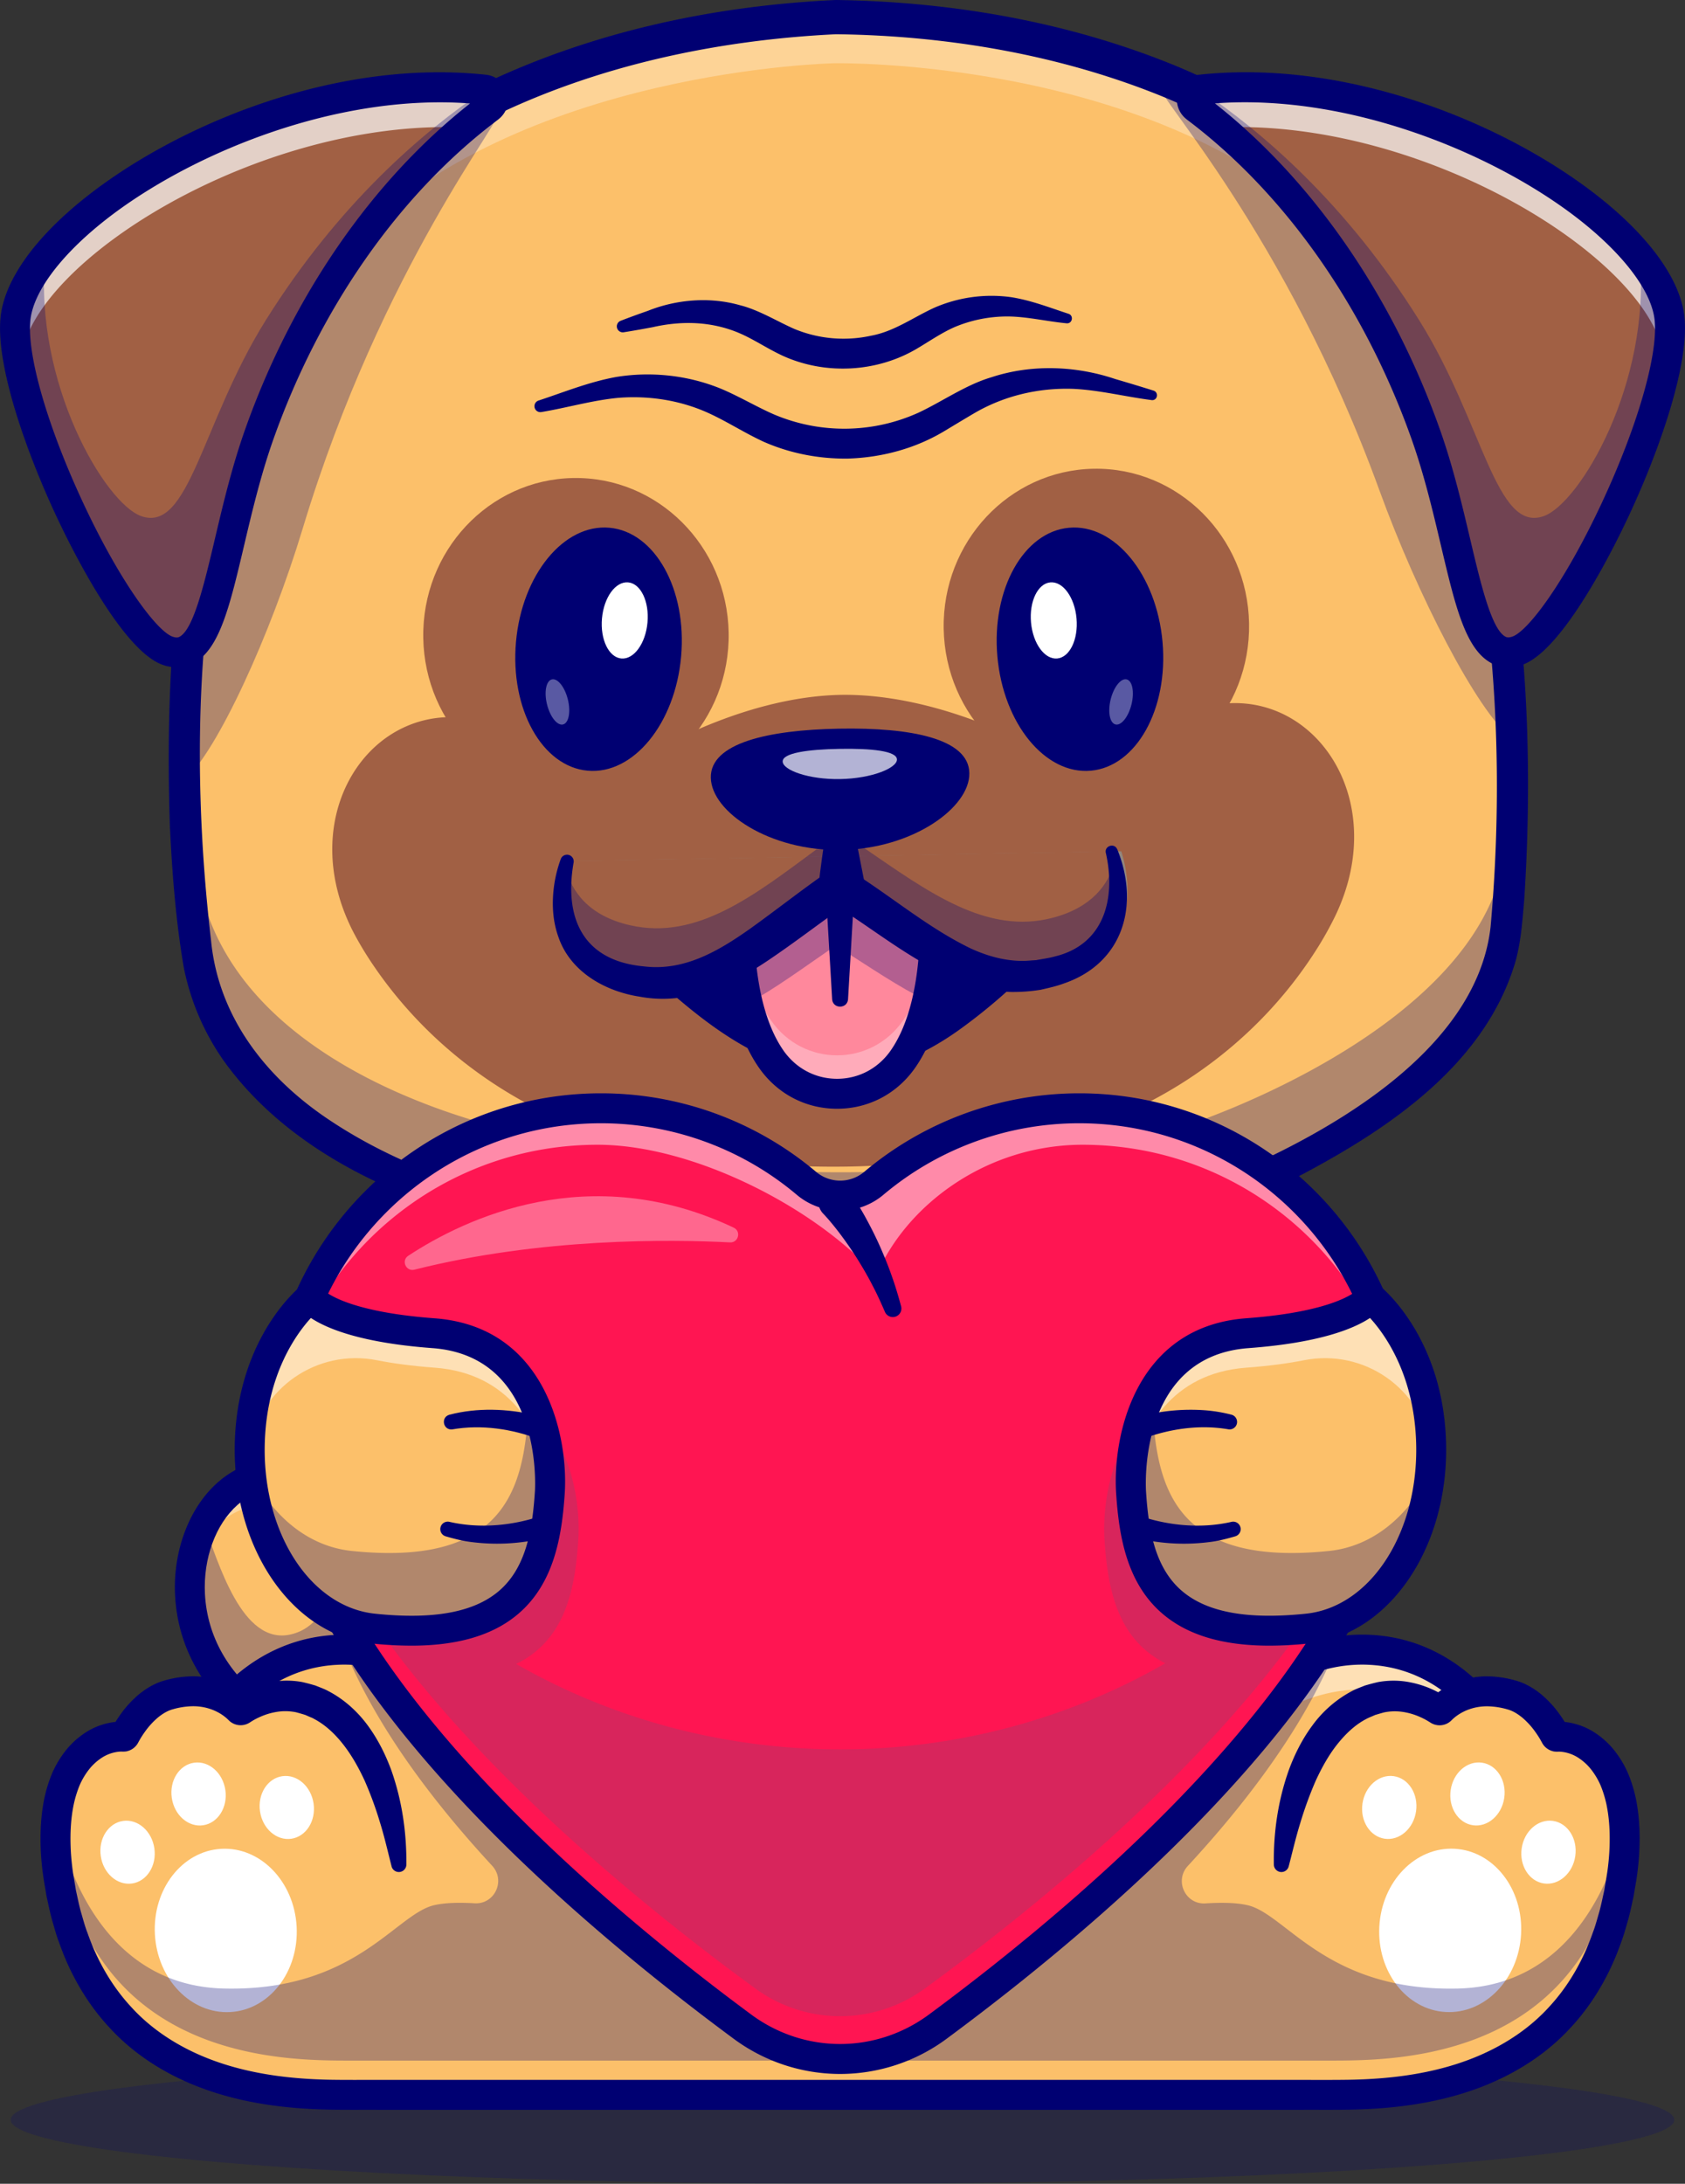 <svg id="Layer_1" data-name="Layer 1" xmlns="http://www.w3.org/2000/svg" viewBox="0 0 2225.7 2883.33"><rect x="0" y="0" width="2225.7" height="2883.33" fill="#333333" stroke="none"/><defs><style>.cls-1{opacity:0.2;}.cls-2{fill:#000072;}.cls-3{fill:#fcc06a;}.cls-4{opacity:0.35;}.cls-5{fill:#fff;}.cls-6{opacity:0.3;}.cls-7{fill:#e8c797;}.cls-8{fill:#6b184e;}.cls-9{fill:#ef5050;}.cls-10{fill:#686779;}.cls-11{fill:#343c47;}.cls-12,.cls-14{fill:none;}.cls-12{stroke:#6b184e;stroke-linecap:round;stroke-miterlimit:10;stroke-width:39.54px;}.cls-13{fill:#a16044;}.cls-15{opacity:0.7;}.cls-16{fill:#91867e;}.cls-17{fill:#ff889c;}.cls-18{opacity:0.5;}.cls-19{fill:#ff1552;}.cls-20{fill:#d8255c;}.cls-21{fill:#fc327f;}</style></defs><g class="cls-1"><ellipse class="cls-2" cx="1112.83" cy="2798.9" rx="1098.7" ry="84.43"/></g><path class="cls-3" d="M1107.21,3761.59c-66.14,58.51-79.13,205.51,39.86,290.65,76.74,54.91,147.11,52.53,205.9-7,95.25-96.4,45.45-172.83-28.32-231.63S1169.76,3706.3,1107.21,3761.59Z" transform="translate(-806.6 -1789.41)"/><g class="cls-4"><path class="cls-5" d="M1394.14,3988.76c4.54-53-33-98.06-80.39-135.86-73.74-58.8-154.88-107.33-217.43-52-15.41,13.59-27.92,32-36.54,53.31,6.09-37.8,23.19-71.16,47.41-92.57,62.59-55.28,143.69-6.75,217.47,52C1383.37,3860.44,1426.89,3918.44,1394.14,3988.76Z" transform="translate(-806.6 -1789.41)"/></g><g class="cls-6"><path class="cls-2" d="M1147.05,4052.23c76.77,54.91,147.15,52.54,205.94-7,64.52-65.27,62.49-121.42,31.49-169.12-153.1-50.79-123.81,54.76-193.59,71.25-65.38,15.45-95.91-97-114.82-144.36C1040.86,3873.2,1050.49,3983.1,1147.05,4052.23Z" transform="translate(-806.6 -1789.41)"/></g><path class="cls-2" d="M1252.55,4111.16c-37.5,0-77-14.25-117-42.84-59.47-42.56-94.17-103.76-97.7-172.34-3-58.69,18.54-115.87,56.26-149.21h0c84.59-74.76,195.49,13.65,242.85,51.4,56.48,45,85.26,89.33,88,135.47,2.48,41.87-17,84.1-57.93,125.52C1332.82,4093.8,1293.92,4111.16,1252.55,4111.16ZM1120.31,3776.4c-28.91,25.55-45.37,70.6-43,117.55,2.9,56.3,31.74,106.8,81.23,142.21,69.21,49.52,128.2,48,180.33-4.79,32.7-33.1,48.37-65.2,46.59-95.39-2-34.3-26-69.26-73.18-106.89-92.74-73.92-150.16-89.68-192-52.69Z" transform="translate(-806.6 -1789.41)"/><path class="cls-7" d="M1231.62,4503.88c-8.49-624.52,220.9-1249,220.9-1249h899.26s229.39,624.52,220.91,1249Z" transform="translate(-806.6 -1789.41)"/><path class="cls-8" d="M2572.7,4523.65h-.28a19.75,19.75,0,0,1-19.5-20c7.67-564.73-182.84-1136.42-215.11-1229H1466.5c-32.25,92.56-222.78,664.47-215.11,1229a19.76,19.76,0,0,1-19.51,20h-.27a19.76,19.76,0,0,1-19.76-19.5c-8.44-621,219.81-1249.85,222.11-1256.13l4.76-13h926.86l4.76,13c2.31,6.28,230.55,635.14,222.12,1256.13A19.77,19.77,0,0,1,2572.7,4523.65Z" transform="translate(-806.6 -1789.41)"/><path class="cls-9" d="M1463.68,3207.83q1.2-18,3.77-33.59C1466.28,3192.1,1464.05,3205.66,1463.68,3207.83Z" transform="translate(-806.6 -1789.41)"/><g class="cls-6"><path class="cls-8" d="M1502.3,3187.58a166.68,166.68,0,0,1-2.61,17.78c-.86-3.52-1.76-6.93-2.79-10.34a5.7,5.7,0,0,1,3.69-7.17A5.51,5.51,0,0,1,1502.3,3187.58Z" transform="translate(-806.6 -1789.41)"/></g><g class="cls-6"><path class="cls-8" d="M2352.19,3194.34c-3.64-4.26-5.57-6.76-5.57-6.76a5.67,5.67,0,0,1,5.67,5.69A5.46,5.46,0,0,1,2352.19,3194.34Z" transform="translate(-806.6 -1789.41)"/></g><polygon class="cls-10" points="1111.48 721.79 1111.48 721.85 1111.36 721.79 1111.48 721.79"/><polygon class="cls-10" points="1111.36 721.79 1111.25 721.85 1111.25 721.79 1111.36 721.79"/><path class="cls-5" d="M1899.49,2946.64c26.64,75.74,154.64,143.59,189.67-18Z" transform="translate(-806.6 -1789.41)"/><path class="cls-5" d="M1899.49,2935.43c.71,81-142.08,141.34-163.85-16.41Z" transform="translate(-806.6 -1789.41)"/><path class="cls-11" d="M1720.13,2925.89c17.5,65.24,58.45,113.23,123.65,61.73,15.41-12.81,28.06-29.85,34.52-47.54l18.78-51.34,18.54,51.34c17.91,50.28,91.35,100.37,132.52,44.67,13.5-17.1,21.34-37.52,28.3-58.29a10.48,10.48,0,0,1,13-7.08l.41.13a10.45,10.45,0,0,1,6.94,11.37c-3.49,24.9-9.66,49.54-23.65,71.44-54.13,85.76-167.07,30.67-194.85-49.11h37.31c-9.6,26.47-26.63,47.89-47.47,64.63-46.91,38.57-113.53,40.2-148.27-14.91-14.42-21.87-21.12-46.5-25.42-71.47a13.13,13.13,0,0,1,10.57-15.27h0a13.17,13.17,0,0,1,15.09,9.7Z" transform="translate(-806.6 -1789.41)"/><path class="cls-11" d="M1899.26,2815c6.78,50.08,12.21,100.13,17.47,150.36l-39.54.46q3-37.53,5.64-75.1c1.72-25,3.35-50.13,4.52-75.11l11.91-.61Z" transform="translate(-806.6 -1789.41)"/><path class="cls-11" d="M2053.52,2785.1c.5,52.31-70,95.4-157.48,96.23s-158.79-40.89-159.29-93.2,70.45-49.32,157.92-50.15S2053,2732.83,2053.52,2785.1Z" transform="translate(-806.6 -1789.41)"/><g class="cls-6"><path class="cls-5" d="M1959.37,2776.33c.13,13.7-25.95,25-58.25,25.36s-58.59-10.55-58.72-24.25,26.06-13,58.36-13.29S1959.23,2762.63,1959.37,2776.33Z" transform="translate(-806.6 -1789.41)"/></g><g class="cls-6"><path class="cls-5" d="M2803.87,2874.36c-.17-9.49-.46-19.15-.8-28.87-.28-7.44-.57-15-.91-22.61-11.13-243.73-68.51-544.85-241.91-712.11-55.06-53.18-120.51-93.35-188.34-123.57-13.13-5.91-26.37-11.42-39.6-16.59-207.61-81-422.93-77.1-422.93-77.1s-268.17,4.77-490.43,126.41c-55.16,30.23-107.55,67.61-152.26,114-162.55,168.57-211.18,459.75-216,700-.12-4.83-.17-9.72-.23-14.66-3.18-250.72,38.18-582.24,216.18-766.83,44.71-46.36,97.1-83.74,152.26-114C1641.21,1816.75,1909.37,1812,1909.37,1812s215.32-3.86,422.93,77.1c13.23,5.17,26.47,10.68,39.6,16.59,67.83,30.22,133.28,70.39,188.34,123.57,173.4,167.26,230.78,468.38,241.91,712.11.34,7.62.63,15.17.91,22.62C2804.37,2802.71,2804.55,2839.76,2803.87,2874.36Z" transform="translate(-806.6 -1789.41)"/></g><path class="cls-3" d="M2377.75,3382.46s391.13-127.36,417.62-364.12c24.88-222.12,16.27-746.45-235.16-989.09C2327.37,1804.49,1909.37,1812,1909.37,1812s-418,7.47-642.65,240.4c-242.6,251.48-232.59,775.8-199.67,996.87,41.79,280.64,448.5,348.64,448.5,348.64h0a1702.07,1702.07,0,0,0,828.52-6.68Z" transform="translate(-806.6 -1789.41)"/><g class="cls-6"><path class="cls-5" d="M2804.46,2865c-3.69-252.49-55.67-592.81-244.24-774.78-232.85-224.76-650.85-217.32-650.85-217.32s-417.93,7.5-642.69,240.44c-164.88,170.9-213,467.93-216.64,710-3.8-251.17,37.67-585.41,216.64-771,224.8-232.9,642.69-240.4,642.69-240.4s417.92-7.44,650.81,217.32C2764.37,2226.35,2808.44,2609.16,2804.46,2865Z" transform="translate(-806.6 -1789.41)"/></g><g class="cls-6"><path class="cls-2" d="M2795.37,3018.34c-26.47,236.69-417.64,364.13-417.64,364.13l-33.64,8.75a1702.67,1702.67,0,0,1-828.52,6.64s-406.68-68-448.5-348.61c-11.25-75.56-19.83-186.52-16.48-310,2.16,79.14,8.64,148.91,16.48,201.46,41.82,280.61,448.5,348.62,448.5,348.62a1702.83,1702.83,0,0,0,828.52-6.65l33.64-8.75s391.17-127.43,417.64-364.12c4-36.36,7.22-80.74,8.58-130.68C2806.51,2873.58,2802.19,2957.38,2795.37,3018.34Z" transform="translate(-806.6 -1789.41)"/></g><path class="cls-2" d="M1674,3434.1c-56.45,3.61-111.68-6.14-166.53-17.54-150.25-31.85-312.43-97.39-405.14-226.27a325,325,0,0,1-53-123.58c-10.62-62.13-15.38-125-18.37-187.64-8.39-256.57,15.68-546.17,159.46-766.29,59.63-90.22,147.92-159.45,243.86-207.23,148-72.89,312-108.5,476.21-116.14,154.15,2.21,309,29,452,88.1,98.72,41.34,192.22,102.7,259.41,187.31,187.26,241.13,217.37,617.71,198,913-2.38,27.18-4.11,54.42-11.5,81-39.45,134-163.59,218.43-280.15,280.42-44.3,22.66-89.77,43.17-136.9,59.18-54.22,15.67-110,25.85-166.34,29.32-11.86.45-14.29-16.32-3.27-19.5,49.8-14.33,99.53-28.54,148.6-43.52,10.57-3.41,24.49-9.36,34.86-13.21,143.23-57.82,351.57-169.42,370.32-338.63,26.19-290.08-2.81-685.34-187.38-920.92-63.24-79-149.79-135-242.74-173.8-137-56.25-286.63-81.71-434.47-83.55-156.69,7.56-315.52,41.08-456.79,110.47-144.78,71-239.25,176.21-297.79,326.17-90.85,236.91-100.13,509.7-71,759.85,9.88,102,73.55,182.38,157.53,237.91,78.77,52.35,170.41,86.48,262.8,106.82,57,11.46,113.65,24,170.08,38.6,11,2.58,9.43,19-1.7,19.7Z" transform="translate(-806.6 -1789.41)"/><g class="cls-6"><path class="cls-2" d="M2803.07,2764c-45.17-35.46-123.76-187.89-174.27-326.8-124.19-341.29-299.85-527.24-286.67-528.78,9.89-1.19,19.78-2.1,29.78-2.72,67.83,30.22,133.28,70.39,188.34,123.57,173.4,167.26,230.78,468.38,241.91,712.11C2802.5,2749,2802.79,2756.52,2803.07,2764Z" transform="translate(-806.6 -1789.41)"/></g><path class="cls-12" d="M1507.76,2991.26" transform="translate(-806.6 -1789.41)"/><path class="cls-2" d="M2327.54,2317.63c-34.41-4.41-68.55-13.12-103.1-14.8-45.89-1.6-91.32,9.06-130.66,32-10.1,5.88-29.15,17.39-39.38,23.53-38.68,23.37-83.61,35.34-128.67,36.56-38,.34-76.08-7-110.91-22.47-25.47-11.86-46.2-25.47-70.28-36.69-37.3-17.48-79.29-24.25-120.4-21.14-34.37,3.1-68.11,13.11-102.27,18.82a7.84,7.84,0,0,1-9.19-6.22v0a7.87,7.87,0,0,1,5.14-8.9c34.43-11.32,66.53-24.6,102.93-31.21,45.92-7.45,94.65-2.3,138.14,15.55,23.81,9.93,48.78,24.87,71.34,34.48a237.82,237.82,0,0,0,189.28-2.71c30.81-14.3,62.67-36.9,96.45-46.84,53.11-17.57,111.76-15.26,163.76,2.27q25.41,7.4,50.7,15.34c7.11,2.36,5.22,13.5-2.87,12.47Z" transform="translate(-806.6 -1789.41)"/><path class="cls-2" d="M2215.3,2216.27c-24.67-2.35-50.65-8.46-74.87-9a179.75,179.75,0,0,0-69.12,12.46c-17.62,6.91-35.19,19.08-51.67,28.89-53.27,32.42-122.08,36.37-178.88,10.64-24.31-11.25-42.63-25.07-66.89-33.66-34.19-12.08-69.84-12.24-105.45-4.13-12.63,2.35-25.27,4.66-38,6.65a7.88,7.88,0,0,1-4-15.15c12-4.66,24.12-9,36.23-13.26,37.72-15,81.57-18.69,121.52-7.27,25,6.23,49.67,21.7,72.08,31.43a169.55,169.55,0,0,0,100.8,8.82c30.61-5.59,55-23.81,83.61-36.94a189.06,189.06,0,0,1,102-13.9c26.9,4.38,50.28,13.7,75.56,21.94,7,2.51,4.8,13.32-2.87,12.47Z" transform="translate(-806.6 -1789.41)"/><ellipse class="cls-13" cx="1567.38" cy="2628.33" rx="201.72" ry="207.81" transform="translate(-853.14 -1761.09) rotate(-1.02)"/><ellipse class="cls-14" cx="1584.35" cy="2628.33" rx="201.72" ry="207.81" transform="translate(-853.14 -1760.79) rotate(-1.02)"/><ellipse class="cls-13" cx="2254.8" cy="2616.1" rx="201.72" ry="207.81" transform="translate(-852.81 -1748.86) rotate(-1.02)"/><ellipse class="cls-14" cx="2271.76" cy="2616.09" rx="201.72" ry="207.81" transform="translate(-852.81 -1748.55) rotate(-1.02)"/><path class="cls-12" d="M1929.76,2955" transform="translate(-806.6 -1789.41)"/><path class="cls-12" d="M1930.37,2985.74" transform="translate(-806.6 -1789.41)"/><path class="cls-13" d="M2178.21,3297.45c150-33.36,282.68-122.56,365.7-251.83a445.42,445.42,0,0,0,26-46c76.39-157.58-31.63-308.15-166.59-278-101.7,22.74-149.34,88.66-268.16,36-87.57-38.83-162.21-51.75-218.28-50.74s-130.2,16.57-216.4,58.5c-116.79,56.88-166.76-7.3-269.2-26.38-136-25.35-238.52,129-156.56,283.73a451.62,451.62,0,0,0,26.75,43.76c90,131,231.23,217.39,387.9,244.24,69,11.83,150.83,20.5,238.64,18.93C2016.14,3328.15,2104.37,3313.88,2178.21,3297.45Z" transform="translate(-806.6 -1789.41)"/><path class="cls-14" d="M2186.7,3297.45c150-33.35,282.67-122.56,365.67-251.83a445.42,445.42,0,0,0,26-46c76.39-157.58-31.63-308.15-166.59-278-101.7,22.74-149.34,88.66-268.16,36-87.57-38.83-162.21-51.75-218.28-50.74s-130.2,16.57-216.4,58.5c-116.79,56.88-166.76-7.3-269.2-26.38-136-25.35-238.52,129-156.56,283.73a451.62,451.62,0,0,0,26.75,43.76c90,131,231.23,217.39,387.9,244.24,69,11.83,150.83,20.5,238.64,18.93C2024.62,3328.15,2112.87,3313.88,2186.7,3297.45Z" transform="translate(-806.6 -1789.41)"/><g class="cls-6"><path class="cls-2" d="M1206.52,2487c-42.81,141.41-112.94,294.23-156,332.24-3.15-250.75,38.19-582.26,216.21-766.85,44.69-46.34,97.07-83.75,152.26-114,14.89-.19,29.68.21,44.4,1.09C1476.71,1940.3,1311.67,2139.28,1206.52,2487Z" transform="translate(-806.6 -1789.41)"/></g><path class="cls-13" d="M1148.84,2363.3c-51.55,145.65-54.94,308.14-120.75,285.3S815.75,2320.1,827,2210.26c13.57-132.91,339-332.89,619.61-302.47,11.36,1.23,15.43,15.81,6.66,23.13C1438.65,1943.1,1252.63,2070.1,1148.84,2363.3Z" transform="translate(-806.6 -1789.41)"/><g class="cls-15"><path class="cls-5" d="M834.19,2283a148.64,148.64,0,0,1,.45-20.24c13-127.5,312.82-316.63,584.94-305.09,18.13-15.25,30.35-24,33.66-26.76,8.78-7.34,4.72-21.9-6.65-23.12-280.67-30.45-606.06,169.57-619.65,302.44C825,2229.4,827.83,2254.48,834.19,2283Z" transform="translate(-806.6 -1789.41)"/></g><g class="cls-6"><path class="cls-2" d="M1028.1,2648.59c65.78,22.84,69.17-139.62,120.73-285.27,103.79-293.29,289.81-420.21,304.41-432.39,8.51-7.16,4.92-21.13-5.75-23-81.68,54.8-193,149.65-289.71,304.09-85,135.76-101.19,281.83-164.91,258.75-47.69-17.27-141.41-175.66-126.69-341.68-22.74,28.12-36.64,55.81-39.24,81.11C815.73,2320.1,962.27,2625.75,1028.1,2648.59Z" transform="translate(-806.6 -1789.41)"/></g><path class="cls-2" d="M1040,2670.51a56.19,56.19,0,0,1-18.34-3.23c-54.15-18.79-121.52-155.43-140.88-196.87-39.76-85.08-79.92-198.63-73.44-262.16,4.84-47.34,43.11-102.24,107.77-154.58,121.13-98.06,333.12-187.26,533.66-165.54a32.54,32.54,0,0,1,27.6,23,33,33,0,0,1-10.4,35c-1.09.91-3,2.39-5.7,4.44-127.51,97.32-231.47,246.25-292.74,419.35h0c-16.62,47-28.3,96.45-38.61,140.11-18.64,79-32.11,136-65.88,154.6A47.48,47.48,0,0,1,1040,2670.51Zm348-746c-171.57,0-348,79-448,160-55.59,45-89.6,91.6-93.3,127.86-4.68,45.74,22.77,140.5,69.91,241.4,49,104.89,97.39,169.09,118,176.25,5.77,2,8.12.72,9.37,0,18.37-10.1,32.64-70.56,46.45-129,10.53-44.63,22.48-95.23,39.81-144.21h0c62.4-176.3,167.73-328.83,297.26-430.8-13.08-1-26.31-1.5-39.52-1.5Z" transform="translate(-806.6 -1789.41)"/><path class="cls-13" d="M2690,2363.3c51.56,145.65,55,308.14,120.76,285.3s212.34-328.54,201.12-438.34c-13.58-132.91-339-332.89-619.62-302.47-11.36,1.23-15.43,15.81-6.66,23.13C2400.2,1943.1,2586.23,2070.1,2690,2363.3Z" transform="translate(-806.6 -1789.41)"/><g class="cls-15"><path class="cls-5" d="M3004.67,2283a148.64,148.64,0,0,0-.46-20.24c-13-127.5-312.82-316.63-584.94-305.09-18.13-15.25-30.34-24-33.66-26.76-8.77-7.34-4.71-21.9,6.65-23.12,280.67-30.45,606.07,169.57,619.65,302.44C3013.87,2229.4,3011,2254.48,3004.67,2283Z" transform="translate(-806.6 -1789.41)"/></g><g class="cls-6"><path class="cls-2" d="M2810.75,2648.59C2745,2671.43,2741.58,2509,2690,2363.32c-103.79-293.29-289.81-420.21-304.42-432.39-8.5-7.16-4.92-21.13,5.75-23,81.69,54.8,193,149.65,289.72,304.09,85,135.76,101.19,281.83,164.9,258.75,47.7-17.27,141.41-175.66,126.7-341.68,22.73,28.12,36.63,55.81,39.23,81.11C3023.12,2320.1,2876.59,2625.75,2810.75,2648.59Z" transform="translate(-806.6 -1789.41)"/></g><path class="cls-2" d="M2798.91,2670.51a47.44,47.44,0,0,1-23-5.91C2742.14,2646,2728.67,2589,2710,2510c-10.31-43.67-22-93.16-38.62-140.12h0c-61.26-173.1-165.23-322-292.73-419.35-2.69-2-4.62-3.53-5.71-4.44a33,33,0,0,1-10.39-35,32.54,32.54,0,0,1,27.6-23c200.54-21.73,412.52,67.48,533.65,165.54,64.66,52.34,102.93,107.24,107.77,154.58,6.49,63.53-33.68,177.08-73.43,262.16-19.36,41.44-86.74,178.08-140.88,196.87A55.89,55.89,0,0,1,2798.91,2670.51Zm-90.26-313.81c17.34,49,29.28,99.58,39.82,144.22,13.8,58.47,28.08,118.93,46.45,129,1.26.69,3.61,2,9.36,0,20.64-7.16,69-71.36,118-176.25,47.15-100.9,74.59-195.66,69.92-241.4-3.7-36.26-37.71-82.86-93.31-127.86-107.72-87.2-304.09-172.11-487.52-158.51,129.53,102,234.87,254.5,297.26,430.8Z" transform="translate(-806.6 -1789.41)"/><path class="cls-16" d="M2287.68,2913.42s45.43,126.92-77.73,159.34c-103,27.1-170.92-43.18-281.12-113.26-107.62,74-173,146.63-276.88,123.23-124.25-28-83.38-156.46-83.38-156.46Z" transform="translate(-806.6 -1789.41)"/><path class="cls-2" d="M2189.48,3017s-95.66,109.44-190.34,149.95c-20.72,8.87-51.54,17.17-82.35,17.17s-61.62-8.3-82.35-17.17C1739.76,3126.44,1644.1,3017,1644.1,3017Z" transform="translate(-806.6 -1789.41)"/><path class="cls-2" d="M2204.37,3030c-37.95,42.54-78.21,80.58-124.15,114.31-46.55,34.64-103.55,62.46-163.42,62.4-90.37.89-167.12-56.44-231.42-113.25a844.86,844.86,0,0,1-60.43-59.72,25.45,25.45,0,0,1,1.75-35.95l.06-.05a25.46,25.46,0,0,1,36,1.83c.19.2.37.41.55.62,17,19.4,36.32,38.88,55.44,56.67,75.92,69.78,163.61,133.49,269.79,90.74,47.35-19.7,90.49-53.2,129.24-87.6,19.91-17.88,39.53-37.06,57.19-56.45,17.82-18.56,46.07,6.34,29.43,26.4Z" transform="translate(-806.6 -1789.41)"/><path class="cls-17" d="M2031.09,3110.78c-6.22,27.23-16.09,54.2-31.38,76.39-42.63,61.85-132.24,61.85-174.87,0-14.66-21.23-24.32-46.93-30.58-72.89-12.37-51.39-11.68-104.16-10.62-127.15.37-7.59.8-11.94.8-11.94l128.31-62.64,127.41,62.64s.27,2.6.53,7.33C2041.86,3001.89,2043.56,3056.73,2031.09,3110.78Z" transform="translate(-806.6 -1789.41)"/><g class="cls-6"><path class="cls-5" d="M2031.09,3110.78c-6.22,27.23-16.09,54.2-31.38,76.39-42.63,61.85-132.24,61.85-174.87,0-14.66-21.23-24.32-46.93-30.58-72.89-12.37-51.39-11.68-104.16-10.62-127.15,0-.53,0-1.06.11-1.59,1.11,23.31,4,50.86,10.51,78,6.26,26,15.92,51.65,30.58,72.89,42.63,61.85,132.24,61.85,174.87,0,15.29-22.19,25.16-49.16,31.38-76.39,6-25.91,8.7-52,9.76-74.33C2042,3007.36,2042.92,3059.44,2031.09,3110.78Z" transform="translate(-806.6 -1789.41)"/></g><path class="cls-2" d="M1905.77,3108.74l-9.6-164.64a20.13,20.13,0,1,1,40.2-2.27,21.49,21.49,0,0,1,0,2.27l-9.6,164.63c-1,13-20,13.06-21,0Z" transform="translate(-806.6 -1789.41)"/><path class="cls-2" d="M1912.29,3253.34h0c-41.85,0-79.66-20-103.72-54.94-56.56-82-44.37-219.28-43.82-225.09a19.77,19.77,0,0,1,39.37,3.71c-.12,1.27-11.34,128.81,37,198.94,16.57,24,42.51,37.83,71.16,37.83s54.59-13.78,71.17-37.83c48.48-70.33,37.13-197.66,37-198.94a19.77,19.77,0,0,1,17.83-21.54h0a19.79,19.79,0,0,1,21.54,17.83c.55,5.81,12.73,143.06-43.82,225.09C1992,3233.31,1954.15,3253.34,1912.29,3253.34Z" transform="translate(-806.6 -1789.41)"/><g class="cls-6"><path class="cls-2" d="M2031.09,3110.78c-36.58-17.68-74.65-43.75-120.52-73-44.27,30.42-80.9,57.55-116.31,76.45-12.37-51.39-11.68-104.16-10.62-127.15l257-4.61C2041.86,3001.89,2043.56,3056.73,2031.09,3110.78Z" transform="translate(-806.6 -1789.41)"/></g><path class="cls-2" d="M2087,2810.1c.82,45.58-74.68,99.9-169,101.59s-171.68-49.9-172.49-95.49,75.33-63,169.63-64.71S2086.18,2764.49,2087,2810.1Z" transform="translate(-806.6 -1789.41)"/><g class="cls-15"><path class="cls-5" d="M1991.37,2792.16c.2,11.36-33.36,25.16-75,25.9s-75.73-11.84-75.94-23.2,33.53-16,75.22-16.71S1991.2,2780.8,1991.37,2792.16Z" transform="translate(-806.6 -1789.41)"/></g><path class="cls-13" d="M2275,2913.42s45.43,126.92-77.74,159.34c-103,27.1-170.92-43.18-281.11-113.26-107.62,74-173,146.63-276.89,123.23-124.24-28-83.37-156.46-83.37-156.46Z" transform="translate(-806.6 -1789.41)"/><g class="cls-6"><path class="cls-2" d="M2197.2,3072.74c-103,27.09-170.88-43.15-281.11-113.24-107.61,74-173,146.61-276.86,123.23-104.5-23.53-92.24-118.09-85.66-147.6,8.2,31.78,30.89,63.66,85.66,76,88.28,19.87,163.62-39.54,245.92-100.34l63-1.63c84.48,57.78,161.54,115,249.08,92,51.26-13.5,73.36-43.4,81.61-73.65C2286.48,2961.38,2295.23,3047,2197.2,3072.74Z" transform="translate(-806.6 -1789.41)"/></g><path class="cls-2" d="M2282.37,2910.76c29.82,73.26,8.18,150.49-71,177.32-9.39,3.54-20.43,5.91-30.15,8.17a230.31,230.31,0,0,1-40.63,2.89c-90.3-4.78-164.88-74.8-237.82-118.79l27.26-.49c-34.76,23.83-68.3,50.09-105,75-50.53,34.75-110,62.47-173.6,50.46-45.37-6.94-91.27-32.7-107-78.17-8.34-22.65-9.09-46.89-5.68-70.16a169.53,169.53,0,0,1,8.58-33.39,8.81,8.81,0,0,1,11.37-5.13h0a8.88,8.88,0,0,1,5.44,10.48c-12.63,73.67,13.29,129.14,92.87,136.4,52.18,6.32,96.49-18.59,140.78-50,34.59-24.74,68.71-51.83,104.2-76.25l13.5-9.43,13.76,8.94c53.62,33.36,103,75.79,159.41,103,22.22,10.19,44.93,16.5,68.75,16.53,5.87,0,11.83-.73,17.73-1,7.88-1.48,17-2.69,24.75-4.86,65.47-15.82,80.81-76.77,67.5-136.25-2.7-9.47,11-14.37,14.89-5.33Z" transform="translate(-806.6 -1789.41)"/><path class="cls-2" d="M1923.91,2828.91l23.69,121.19c6.3,39.31-50,50.38-59,11.54-3.64.56,17.61-128.67,17.35-132.25,1.45-10.08,16.11-10.37,18-.45Z" transform="translate(-806.6 -1789.41)"/><path class="cls-3" d="M2706.49,4493.63H1160.64s-188.43-55.9-129.06-298.86c39.59-162,136.28-227.77,230.49-227.18,90.12.44,178,61.54,211.67,156.89,0,0,222,76.67,459.85,76.67s459.85-76.67,459.85-76.67c29.17-82.55,98.93-139.38,175.58-153.48,104.55-19.28,221.9,40.88,266.58,223.77C2895,4437.73,2706.49,4493.63,2706.49,4493.63Z" transform="translate(-806.6 -1789.41)"/><g class="cls-18"><path class="cls-5" d="M2846.06,4309.35a405.82,405.82,0,0,0-10.43-62.13c-76.82-314.18-368-266.28-440.23-75.58v-52.45c72.27-190.65,363.41-238.55,440.23,75.58C2846.37,4238.86,2849,4276.78,2846.06,4309.35Z" transform="translate(-806.6 -1789.41)"/></g><path class="cls-2" d="M2706.5,4513.4H1160.66a19.79,19.79,0,0,1-5.62-.81c-2.06-.61-205.78-64.26-142.68-322.5C1048,4044.17,1136.85,3953.68,1250,3948c105.51-5.25,205.21,64.6,242.37,169.88a19.78,19.78,0,0,1-37.29,13.19c-31.38-88.92-114.89-148-203.11-143.55-96.13,4.8-169.46,82-201.2,212-51,208.61,91.24,266.78,113,274.38h1539.6c21.59-7.51,164.06-65.61,113.05-274.38-31.74-129.9-105.08-207.15-201.2-212-88.22-4.45-171.75,54.61-203.14,143.55a19.78,19.78,0,0,1-37.29-13.23c37.16-105.29,136.8-175.17,242.38-169.88,113.14,5.65,202,96.14,237.64,242.06,63.1,258.24-140.62,321.89-142.69,322.5A19.83,19.83,0,0,1,2706.5,4513.4Z" transform="translate(-806.6 -1789.41)"/><path class="cls-3" d="M2949.37,4263.38c-40.38,291.94-296.53,291.94-386.6,291.94h-1293c-90,0-346.21,0-386.54-291.94-2.87-20.81-4.45-45.37-2.33-69.74,2.47-29.47,10.33-58.63,27.68-80.23,28.62-35.64,62.29-30.89,62.29-30.89s21.1-44.2,57.63-55.07c63.27-18.73,95.55,20.91,95.55,20.91s35.2-26.94,78.6-17.94c72.76,15.17,117.94,101,130.89,221.89H2499.08c12.9-120.91,58.13-206.72,130.89-221.89,43.35-9,78.55,17.94,78.55,17.94s32.32-39.64,95.6-20.91c36.48,10.87,57.58,55.07,57.58,55.07s33.71-4.75,62.33,30.89c18.69,23.28,26.35,55.31,28.18,87.1A329.66,329.66,0,0,1,2949.37,4263.38Z" transform="translate(-806.6 -1789.41)"/><ellipse class="cls-5" cx="1104.81" cy="4338.25" rx="93.75" ry="107.93" transform="translate(-1044.81 -1721.68) rotate(-3.17)"/><ellipse class="cls-5" cx="975.1" cy="4234.96" rx="35.76" ry="41.73" transform="translate(-1400.66 -1607.04) rotate(-8.2)"/><ellipse class="cls-5" cx="1068.89" cy="4158.07" rx="35.76" ry="41.73" transform="translate(-1388.73 -1594.44) rotate(-8.2)"/><ellipse class="cls-5" cx="1185.42" cy="4175.88" rx="35.76" ry="41.73" transform="translate(-1390.08 -1577.64) rotate(-8.2)"/><ellipse class="cls-5" cx="2722.15" cy="4338.17" rx="107.93" ry="93.75" transform="translate(-2566.51 5026.85) rotate(-86.83)"/><ellipse class="cls-5" cx="2851.97" cy="4234.93" rx="41.73" ry="35.76" transform="translate(-2553.03 4664.31) rotate(-81.8)"/><ellipse class="cls-5" cx="2758.17" cy="4158.04" rx="41.73" ry="35.76" transform="translate(-2557.35 4505.55) rotate(-81.8)"/><ellipse class="cls-5" cx="2641.66" cy="4175.85" rx="41.73" ry="35.76" transform="translate(-2674.87 4405.49) rotate(-81.8)"/><path class="cls-2" d="M2489.21,4251.26c-.6-41.71,5.27-84,19.82-124.85,7.51-20.33,17.38-40.3,30.91-58.58a153.66,153.66,0,0,1,52.62-45.73c5.27-2.87,11.1-4.78,16.65-7.11,5.8-1.74,11.61-3.28,17.56-4.65a113.72,113.72,0,0,1,37.18-.64,132.83,132.83,0,0,1,50.45,18.8l2,1.26,1,.66c.37.32,1.25.69-1.54-.84a17.42,17.42,0,0,0-19.31,2.74c-1.84,1.8,0,0-.16.13a89.34,89.34,0,0,1,7.37-6.65c19.83-16,45.32-23.69,69.7-23a140.74,140.74,0,0,1,35.24,5.5c12.84,3.54,24.33,10.54,33.75,18.27a140,140,0,0,1,24.08,26.1,163.2,163.2,0,0,1,9.42,14.58l2.16,3.92c-.1-.18,1,1.81-.09-.13a17.2,17.2,0,0,0-10.69-7.91c-1.35-.65-6.65-.45-4.86-.49a70.5,70.5,0,0,1,10.58.28,90.53,90.53,0,0,1,36.89,12.18,109.68,109.68,0,0,1,28.13,24.36,135.48,135.48,0,0,1,18.75,30.77,185.52,185.52,0,0,1,10.34,32.87c4.64,22.09,5.79,44.06,5,65.66-.34,10.82-1.31,21.53-2.61,32.2s-3.36,21-5,31.48c-2.3,10.4-4.4,20.84-7.19,31.15-3,10.26-5.67,20.63-9.57,30.68-14.14,40.49-36,79.27-65.7,111.4-29.4,32.48-66.71,57.19-106.31,74.15S2694,4566.32,2652,4571c-21,2.33-42,3.54-62.84,3.88s-41.08.13-61.5.19H1304.8c-20.42-.06-40.59.14-61.5-.19s-41.86-1.55-62.84-3.88c-41.93-4.68-84-14.15-123.75-31.18s-76.91-41.67-106.31-74.15c-29.74-32.13-51.56-70.91-65.7-111.4-3.9-10-6.54-20.42-9.57-30.68-2.79-10.31-4.89-20.75-7.19-31.15-1.66-10.5-3.66-20.83-5-31.48s-2.27-21.38-2.61-32.2c-.75-21.6.4-43.57,5-65.66a185.62,185.62,0,0,1,10.34-32.88,135.48,135.48,0,0,1,18.75-30.77,109.71,109.71,0,0,1,28.15-24.35,90.47,90.47,0,0,1,36.94-12.23,70.5,70.5,0,0,1,10.58-.28c1.79,0-3.51-.16-4.86.49a17.2,17.2,0,0,0-10.69,7.91c-1.08,1.94,0,0-.09.13l2.16-3.92a165.46,165.46,0,0,1,9.42-14.58,140,140,0,0,1,24.08-26.1c9.42-7.73,20.91-14.73,33.76-18.27a140.59,140.59,0,0,1,35.23-5.5c24.38-.65,49.87,7,69.7,23a89.34,89.34,0,0,1,7.37,6.65c-.17-.16,1.68,1.67-.16-.13a17.42,17.42,0,0,0-19.31-2.74c-2.79,1.53-1.91,1.16-1.54.84l1-.66,2-1.26a132.83,132.83,0,0,1,50.45-18.8,113.72,113.72,0,0,1,37.18.63c6,1.37,11.76,2.91,17.56,4.65,5.57,2.31,11.37,4.27,16.65,7.13,21.46,11.11,39.18,27.5,52.56,45.78s23.3,38.29,30.81,58.61c14.49,40.85,20.34,83.1,20,124.78a9.93,9.93,0,0,1-19.56,2.37l-.06-.27c-5-19.61-9.42-39.06-15.31-57.92a475.88,475.88,0,0,0-20.09-54.76c-8-17.35-17.27-33.77-28.41-48s-24-26.18-38.79-33.88c-1.75-1.19-3.77-1.73-5.65-2.6l-5.7-2.49c-3.93-1.21-8-2.38-11.9-3.45a70.37,70.37,0,0,0-23.65-.87,87.6,87.6,0,0,0-23.89,6.83,89.66,89.66,0,0,0-11.13,5.79l-1.26.79-.6.39a21.81,21.81,0,0,1-3.16,1.86,22.13,22.13,0,0,1-24.65-3.47l-1.51-1.47a52.14,52.14,0,0,0-4-3.58c-12-9.61-27.83-14.72-44.15-14.27a100.84,100.84,0,0,0-25,4c-6.89,1.85-13.22,5.66-19.54,10.76a101.2,101.2,0,0,0-17.21,18.77,124,124,0,0,0-7.17,11.08l-1.53,2.78-1,1.81a22.24,22.24,0,0,1-13.69,10.08c-2,.81-7.91.6-6.75.6a31.79,31.79,0,0,0-4.68.16,50.92,50.92,0,0,0-20.62,6.93,70.33,70.33,0,0,0-17.79,15.55,96.44,96.44,0,0,0-12.92,21.3,147.14,147.14,0,0,0-7.92,25.37c-3.76,17.84-4.87,36.86-4.19,56,.29,9.56,1.17,19.16,2.33,28.72s3.11,19.26,4.61,28.89c2.13,9.49,4,19.07,6.57,28.42,2.76,9.27,5.12,18.7,8.63,27.66,12.7,36.37,31.83,70.08,57.52,97.84,25.39,28.07,57.6,49.48,92.79,64.59s73.57,23.89,112.57,28.23c19.53,2.17,39.24,3.32,59.17,3.64s40.45.13,60.78.18H2527.71c20.33,0,40.93.14,60.78-.18s39.64-1.47,59.17-3.64c39-4.34,77.3-13.1,112.57-28.23S2827.63,4467,2853,4439c25.69-27.76,44.82-61.47,57.52-97.84,3.51-9,5.87-18.39,8.63-27.66,2.54-9.35,4.45-18.93,6.57-28.42,1.5-9.63,3.39-19.33,4.61-28.89s2-19.16,2.33-28.72c.68-19.11-.43-38.13-4.19-56a146.61,146.61,0,0,0-7.92-25.32,96.44,96.44,0,0,0-12.92-21.3,70.33,70.33,0,0,0-17.79-15.55,50.92,50.92,0,0,0-20.62-6.93,31.79,31.79,0,0,0-4.68-.16c1.16,0-4.78.21-6.75-.6a22.24,22.24,0,0,1-13.69-10.08l-1-1.81-1.53-2.78a124,124,0,0,0-7.17-11.08,101.2,101.2,0,0,0-17.21-18.77c-6.32-5.1-12.65-8.91-19.54-10.76a100.84,100.84,0,0,0-25-4c-16.32-.45-32.12,4.66-44.14,14.27a50.32,50.32,0,0,0-4,3.58l-1.51,1.47a22.13,22.13,0,0,1-24.65,3.47,23.8,23.8,0,0,1-3.16-1.86l-.6-.39-1.24-.72a89.66,89.66,0,0,0-11.13-5.79,87.6,87.6,0,0,0-23.89-6.83,69.87,69.87,0,0,0-23.65.86c-3.93,1.08-8,2.25-11.9,3.45-3.75,1.8-7.68,3.1-11.34,5.11-14.84,7.67-27.59,19.8-38.75,33.91s-20.31,30.65-28.3,48a498.65,498.65,0,0,0-20,54.67c-5.9,18.85-10.39,38.28-15.5,57.88l-.07.26a9.94,9.94,0,0,1-12.11,7.14h0A10,10,0,0,1,2489.21,4251.26Z" transform="translate(-806.6 -1789.41)"/><g class="cls-6"><path class="cls-2" d="M880.77,4195c.58,8,1.41,15.8,2.42,23.09,40.33,292,296.53,292,386.54,292H2562.79c90.07,0,346.22,0,386.6-291.94.53-3.88,1-7.93,1.43-12.06-18.74,73.5-72.76,205.78-219.32,208.92-173.45,3.75-226.05-98.86-277.4-110.18-14.7-3.25-33.3-3.68-55.14-2.27-26.57,1.72-41.43-29.92-23.36-49.48l.69-.75c41.13-44.49,79.64-91.1,112.9-138.9,32.53-46.66,60-94.46,79.83-142.41-76.65,14.07-146.41,70.9-175.58,153.45,0,0-133.51,46.12-304.34,66.78-30.35,3.71-61.94,6.58-94.12,8.26-20.26,1-40.78,1.63-61.39,1.63-32.62,0-64.95-1.43-96.44-3.91-34.5-2.76-68-6.72-99.75-11.46-150.91-22.35-263.66-61.3-263.66-61.3-33.67-95.38-121.55-156.45-211.67-156.89,19.78,48.59,47.41,97,80.18,144.29,33.51,48.34,72.46,95.5,113.94,140.43l.56.61c18,19.54,3.25,51.07-23.3,49.48-20.87-1.24-38.71-.73-52.89,2.41-51.36,11.32-104,113.93-277.41,110.18-155.26-3.32-206.67-151.56-222.29-221.35a311.49,311.49,0,0,0,1.33,61.89A312,312,0,0,1,880.77,4195Z" transform="translate(-806.6 -1789.41)"/></g><path class="cls-19" d="M2653.15,3673.77c0,5.39-.14,10.83-.39,16.26h0c-4.7,101.49-52.74,206-122.29,305.93-152.1,218.67-407.1,414.69-535.43,505.67a136.12,136.12,0,0,1-157.51,0c-128.61-91.2-384.58-287.95-536.6-507.25-66.29-95.6-112.81-195.45-120.47-292.73-.69-9.34-1.08-18.63-1.08-27.88,0-232.52,188.52-421.05,421.05-421.05a419.94,419.94,0,0,1,315.86,142.61c77.16-87.49,190-142.61,315.81-142.61C2464.67,3252.72,2653.15,3441.25,2653.15,3673.77Z" transform="translate(-806.6 -1789.41)"/><g class="cls-4"><path class="cls-5" d="M1345.87,3447.44c75.14-49.37,238.8-127.43,429.91-37.1,10.09,4.76,6.27,20-4.87,19.46-80.33-4.14-250.2-6-416.88,36C1342.86,3468.63,1336.24,3453.77,1345.87,3447.44Z" transform="translate(-806.6 -1789.41)"/></g><g class="cls-18"><path class="cls-5" d="M2649.79,3620c-47.75-183.59-214.68-319.12-413.24-319.12-127.58,0-233.65,80.4-272.62,173.14-78.25-88.73-240.37-173.14-368-173.14-198.52,0-365.44,135.53-413.24,319.12,26.44-207.16,203.35-367.32,417.69-367.32a419.94,419.94,0,0,1,315.86,142.61c77.16-87.49,190-142.61,315.81-142.61C2446.48,3252.72,2623.37,3412.88,2649.79,3620Z" transform="translate(-806.6 -1789.41)"/></g><path class="cls-20" d="M1183.87,3687.1q1-3.81,2.07-7.5c.3,1.64.58,3.29.9,4.94,1.28,6.62,2.77,13.2,4.4,19.87.79,3.11,1.58,6.18,2.42,9.29.84,3.26,1.73,6.48,2.72,9.74s1.88,6.53,2.92,9.74,2.07,6.52,3.16,9.74c.79,2.47,1.63,5,2.52,7.46s1.68,4.79,2.57,7.17a611.31,611.31,0,0,0,24.67,57.88c1.13,2.37,2.32,4.75,3.51,7.12,6.13,12.36,12.75,24.71,19.72,37,1.83,3.27,3.71,6.48,5.58,9.69s3.76,6.38,5.69,9.59,3.9,6.43,5.88,9.64,4,6.38,6,9.54c7.12,11.22,14.58,22.44,22.3,33.56,140,201.81,367.89,384.53,503.57,483.46a189.82,189.82,0,0,0,223.63,0c135.3-98.66,362.34-280.66,502.32-481.84,1.53-2.17,3.06-4.35,4.55-6.57s3.11-4.5,4.59-6.77c2.77-4,5.49-8.16,8.16-12.26,2.07-3.16,4.15-6.38,6.18-9.59q12.22-19.12,23.18-38.46c1.73-3.06,3.46-6.13,5.14-9.24,2.23-4,4.4-7.91,6.48-11.91,3.06-5.84,6.08-11.67,8.94-17.55,1.59-3.16,3.12-6.33,4.65-9.49.3-.55.54-1.09.84-1.73q6.52-13.8,12.31-27.68c1.38-3.22,2.67-6.48,3.95-9.74,5.14-13,9.79-26,13.84-39,2.08-6.68,4-13.3,5.79-20q5.34-20.25,8.76-40.37c1.08,3.4,2.17,6.78,3.15,10.35.64,2.23,1.24,4.45,1.78,6.73h0c-.54-2.28-1.14-4.5-1.78-6.73-21.9-79.58-69-117-69-117s-21.66,36.38-162.78,46.86c-130.35,9.64-158.33,138.41-153.53,210.53,4.35,65.94,17.69,130.3,80.17,161.93-263,151.26-594.06,151.61-857.37.89,64-31.29,77.55-96.24,82-162.82,4.8-72.12-23.18-200.89-153.48-210.53-141.12-10.48-162.82-46.86-162.82-46.86s-48.75,38.64-70.25,120.92c-1.18,4.59-2.32,9.34-3.36,14.23h0C1181.55,3696.46,1182.69,3691.71,1183.87,3687.1Z" transform="translate(-806.6 -1789.41)"/><path class="cls-21" d="M1183.87,3687.1c-1.18,4.6-2.32,9.34-3.36,14.23q-.88-10.82-1-21.65C1181,3682.18,1182.44,3684.65,1183.87,3687.1Z" transform="translate(-806.6 -1789.41)"/><path class="cls-21" d="M2653.05,3679.7c0,3.41-.14,6.83-.34,10.24-.54-2.28-1.14-4.5-1.78-6.73C2651.67,3682,2652.37,3680.89,2653.05,3679.7Z" transform="translate(-806.6 -1789.41)"/><path class="cls-2" d="M1916.28,4527.74a236.73,236.73,0,0,1-141-46.79c-229.92-170.05-615.65-501-615.65-807.16,0-243.09,197.76-440.85,440.85-440.85a441,441,0,0,1,284,103.63,49.34,49.34,0,0,0,63.75,0,441.07,441.07,0,0,1,284-103.63c243.06,0,440.8,197.76,440.8,440.85,0,306.12-385.7,637.11-615.61,807.16A236.72,236.72,0,0,1,1916.28,4527.74ZM1600.45,3272.48c-221.28,0-401.3,180-401.3,401.31,0,126.76,73.86,273.78,219.53,437,124.44,139.39,275.38,261,380.09,338.4,70.28,52,164.73,52,235,0,104.71-77.44,255.64-199,380.06-338.4,145.67-163.18,219.53-310.2,219.53-437,0-221.28-180-401.31-401.26-401.31a401.48,401.48,0,0,0-258.47,94.33,88.8,88.8,0,0,1-114.73,0A401.48,401.48,0,0,0,1600.45,3272.48Z" transform="translate(-806.6 -1789.41)"/><path class="cls-21" d="M2619.37,3835c5.14-13,9.79-26,13.84-39C2629.23,3809,2624.58,3822,2619.37,3835Z" transform="translate(-806.6 -1789.41)"/><path class="cls-21" d="M2639,3776a448,448,0,0,0,9.78-46.41A419.55,419.55,0,0,1,2639,3776Z" transform="translate(-806.6 -1789.41)"/><path class="cls-21" d="M2652.76,3690h0q-.6,13-2.18,26.25c1-8.85,1.73-17.64,2.13-26.39C2652.76,3690,2652.76,3690,2652.76,3690Z" transform="translate(-806.6 -1789.41)"/><path class="cls-2" d="M1928.92,3363c2.53,3.47,4.33,6.22,6.32,9.28s3.77,6,5.63,9c3.61,6,7.11,12,10.4,18.15,6.62,12.2,12.8,24.55,18.33,37.17s10.72,25.32,15.18,38.29c4.64,12.88,8.47,26,12.06,39.19a11.33,11.33,0,0,1-7.94,13.92h0a11.33,11.33,0,0,1-13.39-6.42l-.12-.29c-5.18-11.94-10.51-23.75-16.59-35.2-5.89-11.51-12.43-22.68-19.22-33.61s-14.11-21.51-21.71-31.76c-3.8-5.13-7.74-10.12-11.72-15-2-2.41-4-4.86-6.06-7.17s-4.23-4.78-5.9-6.46a22.73,22.73,0,1,1,32.29-32,22.36,22.36,0,0,1,2.15,2.52Z" transform="translate(-806.6 -1789.41)"/><path class="cls-3" d="M2617,3502.81s-21.66,36.4-162.79,46.87c-130.31,9.66-158.3,138.4-153.52,210.51,6.72,101.91,34.89,200,232.82,179.53,102.34-10.61,169-126.86,163.23-251.43C2690.89,3561.51,2617,3502.81,2617,3502.81Z" transform="translate(-806.6 -1789.41)"/><g class="cls-18"><path class="cls-5" d="M2697.05,3705.36c-.15-1.08-.31-2.15-.47-3.22-12.08-79.58-88.55-132.38-167.52-116.76-20.6,4.08-45.79,7.57-76.55,9.85-98.36,7.31-139.54,81.11-152.34,148.78.2-73.6,33-185.36,154-194.31,141.13-10.48,162.78-46.91,162.78-46.91s73.9,58.72,79.73,185.51C2697,3694,2697.1,3699.67,2697.05,3705.36Z" transform="translate(-806.6 -1789.41)"/></g><g class="cls-6"><path class="cls-2" d="M2695.52,3734.37c-10.29,105.88-72.52,196.1-162,205.34-198,20.51-226.15-77.61-232.86-179.53-2.47-37.42,3.86-90.16,28.82-133.52a239.31,239.31,0,0,0,0,31c6.72,101.88,34.9,200,232.82,179.53C2620.48,3831.1,2667.14,3790.87,2695.52,3734.37Z" transform="translate(-806.6 -1789.41)"/></g><path class="cls-2" d="M2483.69,3962.25c-61.5,0-107.84-13.74-140.83-41.57-48-40.45-58.23-103.16-61.94-159.17-5-75.32,24.49-220.62,171.79-231.55,113.81-8.44,143.55-33.93,147.55-37.93,2.44-5.28,6.64-8.13,12.4-9.61,6-1.53,11.75,1,16.6,4.91,3.3,2.62,81,65.83,87.19,200,6.49,141.34-73,260.82-180.94,272A504,504,0,0,1,2483.69,3962.25Zm132.54-432.68c-21.46,14.24-66.8,32.87-160.6,39.83-145.42,10.78-135.74,182.2-135.25,189.49,3.32,50.12,11.43,100.75,48,131.57,33,27.86,86.37,37.54,163.08,29.59,87.12-9,151.05-110.43,145.52-230.85C2673,3602.53,2635.7,3550.86,2616.23,3529.57Z" transform="translate(-806.6 -1789.41)"/><path class="cls-2" d="M2304.12,3662a258.42,258.42,0,0,1,96.86-10.33,201.1,201.1,0,0,1,32.13,5.58,9.88,9.88,0,0,1-3.8,19.37c-38.36-6.67-78.89-.67-115,13.24-19.11,7.11-29.43-20.92-10.2-27.86Z" transform="translate(-806.6 -1789.41)"/><path class="cls-2" d="M2308,3789.55c39.69,14.14,84.19,18.72,125.51,9.18a9.88,9.88,0,0,1,11.69,7.63h0a9.91,9.91,0,0,1-6.9,11.51c-11.34,3.3-22.88,6.28-34.6,7.63a263.88,263.88,0,0,1-105.63-8c-19.43-6.65-9.41-35,9.93-27.94Z" transform="translate(-806.6 -1789.41)"/><path class="cls-3" d="M1216.53,3502.81s21.67,36.4,162.79,46.87c130.32,9.66,158.31,138.4,153.53,210.51-6.75,101.91-34.89,200-232.82,179.53-102.34-10.61-169-126.86-163.24-251.43C1142.61,3561.51,1216.53,3502.81,1216.53,3502.81Z" transform="translate(-806.6 -1789.41)"/><g class="cls-18"><path class="cls-5" d="M1136.45,3705.36c.15-1.08.31-2.15.47-3.22,12.07-79.58,88.55-132.38,167.51-116.76,20.61,4.08,45.8,7.57,76.55,9.85,98.37,7.31,139.54,81.11,152.35,148.78-.2-73.6-33-185.36-154-194.31-141.13-10.48-162.78-46.91-162.78-46.91s-73.89,58.72-79.73,185.51C1136.55,3694,1136.37,3699.67,1136.45,3705.36Z" transform="translate(-806.6 -1789.41)"/></g><g class="cls-6"><path class="cls-2" d="M1138,3734.37c10.28,105.88,72.51,196.1,162,205.34,197.92,20.51,226.1-77.61,232.82-179.53,2.47-37.42-3.85-90.16-28.82-133.52a235.79,235.79,0,0,1,0,31c-6.72,101.88-34.89,200-232.82,179.53C1213,3831.1,1166.37,3790.87,1138,3734.37Z" transform="translate(-806.6 -1789.41)"/></g><path class="cls-2" d="M1349.8,3962.25a503.75,503.75,0,0,1-51.81-2.86c-108-11.19-187.43-130.67-181-272,6.16-134.22,83.89-197.43,87.2-200,4.84-3.86,10.6-6.44,16.59-4.91,5.76,1.48,10,4.33,12.4,9.61,4,4,33.75,29.49,147.56,37.93,147.3,10.93,176.78,156.23,171.79,231.55-3.71,56-14,118.72-61.94,159.17C1457.64,3948.51,1411.29,3962.25,1349.8,3962.25Zm-132.54-432.68c-19.47,21.3-56.74,73-60.71,159.63-5.53,120.42,58.39,221.82,145.52,230.85,76.69,8,130-1.72,163.07-29.59,36.55-30.82,44.66-81.45,48-131.57.48-7.29,10.17-178.71-135.26-189.49C1284.06,3562.44,1238.73,3543.81,1217.26,3529.57Zm16.27-36.87Z" transform="translate(-806.6 -1789.41)"/><path class="cls-2" d="M1518.93,3689.8c-36-13.82-76.44-19.79-114.71-13.15-12.39,1.67-15.92-16.15-3.84-19.36,36.87-9.55,75.81-8,112.74.36,5.4,1.26,10.37,2.51,16.25,4.39,19.35,7,8.77,35.25-10.44,27.76Z" transform="translate(-806.6 -1789.41)"/><path class="cls-2" d="M1535.48,3817.49a263.88,263.88,0,0,1-105.63,8c-11.73-1.35-23.27-4.33-34.6-7.63a9.88,9.88,0,0,1,4.75-19.16c41.32,9.55,85.84,5,125.55-9.17,19.27-7.1,29.41,21.26,9.93,27.94Z" transform="translate(-806.6 -1789.41)"/><ellipse class="cls-2" cx="1597.22" cy="2646.6" rx="161.04" ry="109.49" transform="translate(-1987.72 2212.33) rotate(-84.89)"/><ellipse class="cls-5" cx="1631.8" cy="2608.59" rx="50.46" ry="30.18" transform="translate(-1918.36 2212.15) rotate(-84.89)"/><g class="cls-4"><ellipse class="cls-5" cx="1542.91" cy="2716.19" rx="14.15" ry="30.64" transform="translate(-1418.27 -1335.09) rotate(-14.01)"/></g><ellipse class="cls-2" cx="2233.1" cy="2646.6" rx="109.49" ry="161.04" transform="translate(-1033.45 -1579.99) rotate(-5.11)"/><ellipse class="cls-5" cx="2198.51" cy="2608.58" rx="30.18" ry="50.46" transform="translate(-1030.2 -1583.22) rotate(-5.11)"/><g class="cls-4"><ellipse class="cls-5" cx="2287.43" cy="2716.17" rx="30.64" ry="14.15" transform="translate(-1708.32 2488.59) rotate(-75.99)"/></g></svg>